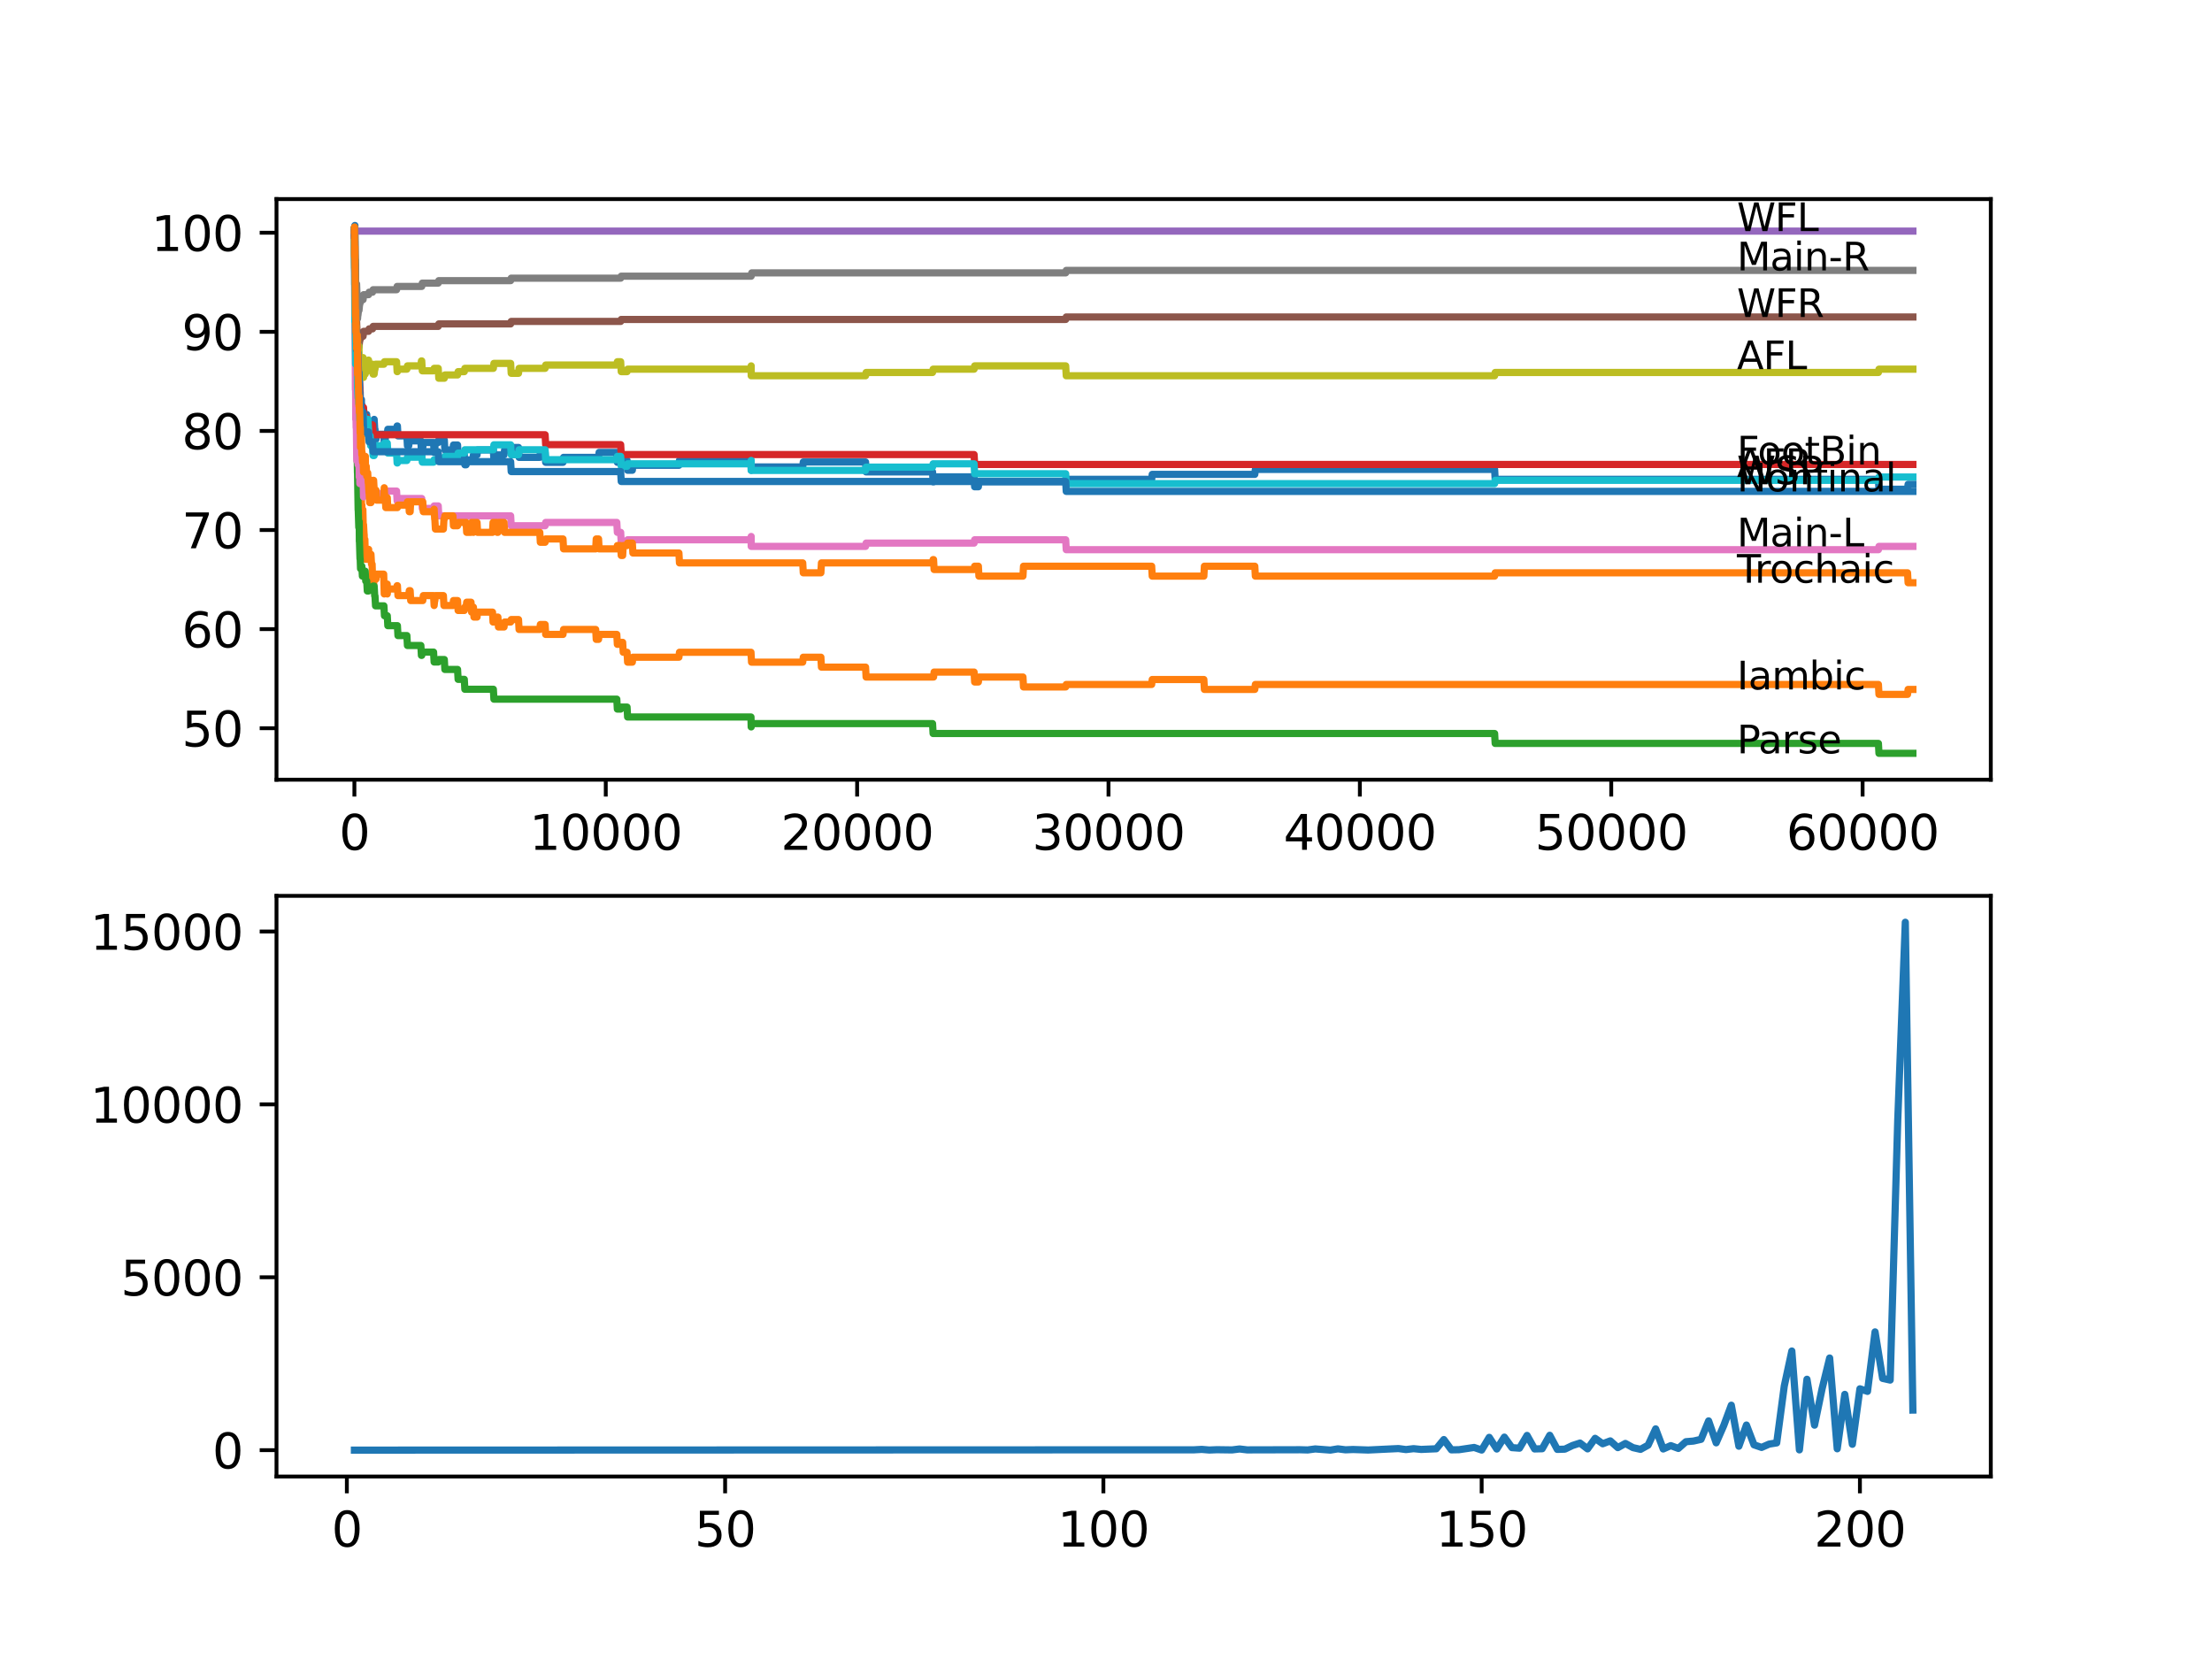 <?xml version="1.0" encoding="utf-8" standalone="no"?>
<!DOCTYPE svg PUBLIC "-//W3C//DTD SVG 1.1//EN"
  "http://www.w3.org/Graphics/SVG/1.1/DTD/svg11.dtd">
<svg xmlns:xlink="http://www.w3.org/1999/xlink" width="460.8pt" height="345.6pt" viewBox="0 0 460.8 345.6" xmlns="http://www.w3.org/2000/svg" version="1.1">
 <defs>
  <style type="text/css">*{stroke-linejoin: round; stroke-linecap: butt}</style>
 </defs>
 <g id="figure_1">
  <g id="patch_1">
   <path d="M 0 345.6 
L 460.8 345.6 
L 460.8 0 
L 0 0 
z
" style="fill: #ffffff"/>
  </g>
  <g id="axes_1">
   <g id="patch_2">
    <path d="M 57.6 162.432 
L 414.72 162.432 
L 414.72 41.472 
L 57.6 41.472 
z
" style="fill: #ffffff"/>
   </g>
   <g id="matplotlib.axis_1">
    <g id="xtick_1">
     <g id="line2d_1">
      <defs>
       <path id="m60dc46d608" d="M 0 0 
L 0 3.5 
" style="stroke: #000000; stroke-width: 0.8"/>
      </defs>
      <g>
       <use xlink:href="#m60dc46d608" x="73.827" y="162.432" style="stroke: #000000; stroke-width: 0.8"/>
      </g>
     </g>
     <g id="text_1">
      <!-- 0 -->
      <g transform="translate(70.646 177.03)scale(0.1 -0.1)">
       <defs>
        <path id="DejaVuSans-30" d="M 2034 4250 
Q 1547 4250 1301 3770 
Q 1056 3291 1056 2328 
Q 1056 1369 1301 889 
Q 1547 409 2034 409 
Q 2525 409 2770 889 
Q 3016 1369 3016 2328 
Q 3016 3291 2770 3770 
Q 2525 4250 2034 4250 
z
M 2034 4750 
Q 2819 4750 3233 4129 
Q 3647 3509 3647 2328 
Q 3647 1150 3233 529 
Q 2819 -91 2034 -91 
Q 1250 -91 836 529 
Q 422 1150 422 2328 
Q 422 3509 836 4129 
Q 1250 4750 2034 4750 
z
" transform="scale(0.016)"/>
       </defs>
       <use xlink:href="#DejaVuSans-30"/>
      </g>
     </g>
    </g>
    <g id="xtick_2">
     <g id="line2d_2">
      <g>
       <use xlink:href="#m60dc46d608" x="126.192" y="162.432" style="stroke: #000000; stroke-width: 0.8"/>
      </g>
     </g>
     <g id="text_2">
      <!-- 10000 -->
      <g transform="translate(110.286 177.03)scale(0.1 -0.1)">
       <defs>
        <path id="DejaVuSans-31" d="M 794 531 
L 1825 531 
L 1825 4091 
L 703 3866 
L 703 4441 
L 1819 4666 
L 2450 4666 
L 2450 531 
L 3481 531 
L 3481 0 
L 794 0 
L 794 531 
z
" transform="scale(0.016)"/>
       </defs>
       <use xlink:href="#DejaVuSans-31"/>
       <use xlink:href="#DejaVuSans-30" x="63.623"/>
       <use xlink:href="#DejaVuSans-30" x="127.246"/>
       <use xlink:href="#DejaVuSans-30" x="190.869"/>
       <use xlink:href="#DejaVuSans-30" x="254.492"/>
      </g>
     </g>
    </g>
    <g id="xtick_3">
     <g id="line2d_3">
      <g>
       <use xlink:href="#m60dc46d608" x="178.556" y="162.432" style="stroke: #000000; stroke-width: 0.8"/>
      </g>
     </g>
     <g id="text_3">
      <!-- 20000 -->
      <g transform="translate(162.65 177.03)scale(0.1 -0.1)">
       <defs>
        <path id="DejaVuSans-32" d="M 1228 531 
L 3431 531 
L 3431 0 
L 469 0 
L 469 531 
Q 828 903 1448 1529 
Q 2069 2156 2228 2338 
Q 2531 2678 2651 2914 
Q 2772 3150 2772 3378 
Q 2772 3750 2511 3984 
Q 2250 4219 1831 4219 
Q 1534 4219 1204 4116 
Q 875 4013 500 3803 
L 500 4441 
Q 881 4594 1212 4672 
Q 1544 4750 1819 4750 
Q 2544 4750 2975 4387 
Q 3406 4025 3406 3419 
Q 3406 3131 3298 2873 
Q 3191 2616 2906 2266 
Q 2828 2175 2409 1742 
Q 1991 1309 1228 531 
z
" transform="scale(0.016)"/>
       </defs>
       <use xlink:href="#DejaVuSans-32"/>
       <use xlink:href="#DejaVuSans-30" x="63.623"/>
       <use xlink:href="#DejaVuSans-30" x="127.246"/>
       <use xlink:href="#DejaVuSans-30" x="190.869"/>
       <use xlink:href="#DejaVuSans-30" x="254.492"/>
      </g>
     </g>
    </g>
    <g id="xtick_4">
     <g id="line2d_4">
      <g>
       <use xlink:href="#m60dc46d608" x="230.921" y="162.432" style="stroke: #000000; stroke-width: 0.8"/>
      </g>
     </g>
     <g id="text_4">
      <!-- 30000 -->
      <g transform="translate(215.015 177.03)scale(0.1 -0.1)">
       <defs>
        <path id="DejaVuSans-33" d="M 2597 2516 
Q 3050 2419 3304 2112 
Q 3559 1806 3559 1356 
Q 3559 666 3084 287 
Q 2609 -91 1734 -91 
Q 1441 -91 1130 -33 
Q 819 25 488 141 
L 488 750 
Q 750 597 1062 519 
Q 1375 441 1716 441 
Q 2309 441 2620 675 
Q 2931 909 2931 1356 
Q 2931 1769 2642 2001 
Q 2353 2234 1838 2234 
L 1294 2234 
L 1294 2753 
L 1863 2753 
Q 2328 2753 2575 2939 
Q 2822 3125 2822 3475 
Q 2822 3834 2567 4026 
Q 2313 4219 1838 4219 
Q 1578 4219 1281 4162 
Q 984 4106 628 3988 
L 628 4550 
Q 988 4650 1302 4700 
Q 1616 4750 1894 4750 
Q 2613 4750 3031 4423 
Q 3450 4097 3450 3541 
Q 3450 3153 3228 2886 
Q 3006 2619 2597 2516 
z
" transform="scale(0.016)"/>
       </defs>
       <use xlink:href="#DejaVuSans-33"/>
       <use xlink:href="#DejaVuSans-30" x="63.623"/>
       <use xlink:href="#DejaVuSans-30" x="127.246"/>
       <use xlink:href="#DejaVuSans-30" x="190.869"/>
       <use xlink:href="#DejaVuSans-30" x="254.492"/>
      </g>
     </g>
    </g>
    <g id="xtick_5">
     <g id="line2d_5">
      <g>
       <use xlink:href="#m60dc46d608" x="283.285" y="162.432" style="stroke: #000000; stroke-width: 0.8"/>
      </g>
     </g>
     <g id="text_5">
      <!-- 40000 -->
      <g transform="translate(267.379 177.03)scale(0.1 -0.1)">
       <defs>
        <path id="DejaVuSans-34" d="M 2419 4116 
L 825 1625 
L 2419 1625 
L 2419 4116 
z
M 2253 4666 
L 3047 4666 
L 3047 1625 
L 3713 1625 
L 3713 1100 
L 3047 1100 
L 3047 0 
L 2419 0 
L 2419 1100 
L 313 1100 
L 313 1709 
L 2253 4666 
z
" transform="scale(0.016)"/>
       </defs>
       <use xlink:href="#DejaVuSans-34"/>
       <use xlink:href="#DejaVuSans-30" x="63.623"/>
       <use xlink:href="#DejaVuSans-30" x="127.246"/>
       <use xlink:href="#DejaVuSans-30" x="190.869"/>
       <use xlink:href="#DejaVuSans-30" x="254.492"/>
      </g>
     </g>
    </g>
    <g id="xtick_6">
     <g id="line2d_6">
      <g>
       <use xlink:href="#m60dc46d608" x="335.65" y="162.432" style="stroke: #000000; stroke-width: 0.8"/>
      </g>
     </g>
     <g id="text_6">
      <!-- 50000 -->
      <g transform="translate(319.744 177.03)scale(0.1 -0.1)">
       <defs>
        <path id="DejaVuSans-35" d="M 691 4666 
L 3169 4666 
L 3169 4134 
L 1269 4134 
L 1269 2991 
Q 1406 3038 1543 3061 
Q 1681 3084 1819 3084 
Q 2600 3084 3056 2656 
Q 3513 2228 3513 1497 
Q 3513 744 3044 326 
Q 2575 -91 1722 -91 
Q 1428 -91 1123 -41 
Q 819 9 494 109 
L 494 744 
Q 775 591 1075 516 
Q 1375 441 1709 441 
Q 2250 441 2565 725 
Q 2881 1009 2881 1497 
Q 2881 1984 2565 2268 
Q 2250 2553 1709 2553 
Q 1456 2553 1204 2497 
Q 953 2441 691 2322 
L 691 4666 
z
" transform="scale(0.016)"/>
       </defs>
       <use xlink:href="#DejaVuSans-35"/>
       <use xlink:href="#DejaVuSans-30" x="63.623"/>
       <use xlink:href="#DejaVuSans-30" x="127.246"/>
       <use xlink:href="#DejaVuSans-30" x="190.869"/>
       <use xlink:href="#DejaVuSans-30" x="254.492"/>
      </g>
     </g>
    </g>
    <g id="xtick_7">
     <g id="line2d_7">
      <g>
       <use xlink:href="#m60dc46d608" x="388.014" y="162.432" style="stroke: #000000; stroke-width: 0.8"/>
      </g>
     </g>
     <g id="text_7">
      <!-- 60000 -->
      <g transform="translate(372.108 177.03)scale(0.1 -0.1)">
       <defs>
        <path id="DejaVuSans-36" d="M 2113 2584 
Q 1688 2584 1439 2293 
Q 1191 2003 1191 1497 
Q 1191 994 1439 701 
Q 1688 409 2113 409 
Q 2538 409 2786 701 
Q 3034 994 3034 1497 
Q 3034 2003 2786 2293 
Q 2538 2584 2113 2584 
z
M 3366 4563 
L 3366 3988 
Q 3128 4100 2886 4159 
Q 2644 4219 2406 4219 
Q 1781 4219 1451 3797 
Q 1122 3375 1075 2522 
Q 1259 2794 1537 2939 
Q 1816 3084 2150 3084 
Q 2853 3084 3261 2657 
Q 3669 2231 3669 1497 
Q 3669 778 3244 343 
Q 2819 -91 2113 -91 
Q 1303 -91 875 529 
Q 447 1150 447 2328 
Q 447 3434 972 4092 
Q 1497 4750 2381 4750 
Q 2619 4750 2861 4703 
Q 3103 4656 3366 4563 
z
" transform="scale(0.016)"/>
       </defs>
       <use xlink:href="#DejaVuSans-36"/>
       <use xlink:href="#DejaVuSans-30" x="63.623"/>
       <use xlink:href="#DejaVuSans-30" x="127.246"/>
       <use xlink:href="#DejaVuSans-30" x="190.869"/>
       <use xlink:href="#DejaVuSans-30" x="254.492"/>
      </g>
     </g>
    </g>
   </g>
   <g id="matplotlib.axis_2">
    <g id="ytick_1">
     <g id="line2d_8">
      <defs>
       <path id="m83322fb3ae" d="M 0 0 
L -3.5 0 
" style="stroke: #000000; stroke-width: 0.8"/>
      </defs>
      <g>
       <use xlink:href="#m83322fb3ae" x="57.6" y="151.704" style="stroke: #000000; stroke-width: 0.8"/>
      </g>
     </g>
     <g id="text_8">
      <!-- 50 -->
      <g transform="translate(37.875 155.503)scale(0.1 -0.1)">
       <use xlink:href="#DejaVuSans-35"/>
       <use xlink:href="#DejaVuSans-30" x="63.623"/>
      </g>
     </g>
    </g>
    <g id="ytick_2">
     <g id="line2d_9">
      <g>
       <use xlink:href="#m83322fb3ae" x="57.6" y="131.06" style="stroke: #000000; stroke-width: 0.8"/>
      </g>
     </g>
     <g id="text_9">
      <!-- 60 -->
      <g transform="translate(37.875 134.859)scale(0.1 -0.1)">
       <use xlink:href="#DejaVuSans-36"/>
       <use xlink:href="#DejaVuSans-30" x="63.623"/>
      </g>
     </g>
    </g>
    <g id="ytick_3">
     <g id="line2d_10">
      <g>
       <use xlink:href="#m83322fb3ae" x="57.6" y="110.416" style="stroke: #000000; stroke-width: 0.8"/>
      </g>
     </g>
     <g id="text_10">
      <!-- 70 -->
      <g transform="translate(37.875 114.215)scale(0.1 -0.1)">
       <defs>
        <path id="DejaVuSans-37" d="M 525 4666 
L 3525 4666 
L 3525 4397 
L 1831 0 
L 1172 0 
L 2766 4134 
L 525 4134 
L 525 4666 
z
" transform="scale(0.016)"/>
       </defs>
       <use xlink:href="#DejaVuSans-37"/>
       <use xlink:href="#DejaVuSans-30" x="63.623"/>
      </g>
     </g>
    </g>
    <g id="ytick_4">
     <g id="line2d_11">
      <g>
       <use xlink:href="#m83322fb3ae" x="57.6" y="89.772" style="stroke: #000000; stroke-width: 0.8"/>
      </g>
     </g>
     <g id="text_11">
      <!-- 80 -->
      <g transform="translate(37.875 93.571)scale(0.1 -0.1)">
       <defs>
        <path id="DejaVuSans-38" d="M 2034 2216 
Q 1584 2216 1326 1975 
Q 1069 1734 1069 1313 
Q 1069 891 1326 650 
Q 1584 409 2034 409 
Q 2484 409 2743 651 
Q 3003 894 3003 1313 
Q 3003 1734 2745 1975 
Q 2488 2216 2034 2216 
z
M 1403 2484 
Q 997 2584 770 2862 
Q 544 3141 544 3541 
Q 544 4100 942 4425 
Q 1341 4750 2034 4750 
Q 2731 4750 3128 4425 
Q 3525 4100 3525 3541 
Q 3525 3141 3298 2862 
Q 3072 2584 2669 2484 
Q 3125 2378 3379 2068 
Q 3634 1759 3634 1313 
Q 3634 634 3220 271 
Q 2806 -91 2034 -91 
Q 1263 -91 848 271 
Q 434 634 434 1313 
Q 434 1759 690 2068 
Q 947 2378 1403 2484 
z
M 1172 3481 
Q 1172 3119 1398 2916 
Q 1625 2713 2034 2713 
Q 2441 2713 2670 2916 
Q 2900 3119 2900 3481 
Q 2900 3844 2670 4047 
Q 2441 4250 2034 4250 
Q 1625 4250 1398 4047 
Q 1172 3844 1172 3481 
z
" transform="scale(0.016)"/>
       </defs>
       <use xlink:href="#DejaVuSans-38"/>
       <use xlink:href="#DejaVuSans-30" x="63.623"/>
      </g>
     </g>
    </g>
    <g id="ytick_5">
     <g id="line2d_12">
      <g>
       <use xlink:href="#m83322fb3ae" x="57.6" y="69.128" style="stroke: #000000; stroke-width: 0.8"/>
      </g>
     </g>
     <g id="text_12">
      <!-- 90 -->
      <g transform="translate(37.875 72.927)scale(0.1 -0.1)">
       <defs>
        <path id="DejaVuSans-39" d="M 703 97 
L 703 672 
Q 941 559 1184 500 
Q 1428 441 1663 441 
Q 2288 441 2617 861 
Q 2947 1281 2994 2138 
Q 2813 1869 2534 1725 
Q 2256 1581 1919 1581 
Q 1219 1581 811 2004 
Q 403 2428 403 3163 
Q 403 3881 828 4315 
Q 1253 4750 1959 4750 
Q 2769 4750 3195 4129 
Q 3622 3509 3622 2328 
Q 3622 1225 3098 567 
Q 2575 -91 1691 -91 
Q 1453 -91 1209 -44 
Q 966 3 703 97 
z
M 1959 2075 
Q 2384 2075 2632 2365 
Q 2881 2656 2881 3163 
Q 2881 3666 2632 3958 
Q 2384 4250 1959 4250 
Q 1534 4250 1286 3958 
Q 1038 3666 1038 3163 
Q 1038 2656 1286 2365 
Q 1534 2075 1959 2075 
z
" transform="scale(0.016)"/>
       </defs>
       <use xlink:href="#DejaVuSans-39"/>
       <use xlink:href="#DejaVuSans-30" x="63.623"/>
      </g>
     </g>
    </g>
    <g id="ytick_6">
     <g id="line2d_13">
      <g>
       <use xlink:href="#m83322fb3ae" x="57.6" y="48.484" style="stroke: #000000; stroke-width: 0.8"/>
      </g>
     </g>
     <g id="text_13">
      <!-- 100 -->
      <g transform="translate(31.512 52.283)scale(0.1 -0.1)">
       <use xlink:href="#DejaVuSans-31"/>
       <use xlink:href="#DejaVuSans-30" x="63.623"/>
       <use xlink:href="#DejaVuSans-30" x="127.246"/>
      </g>
     </g>
    </g>
   </g>
   <g id="line2d_14">
    <path d="M 73.833 47.968 
L 73.979 62.384 
L 73.985 62.384 
L 74.121 72.534 
L 74.184 69.094 
L 74.241 71.502 
L 74.362 77.007 
L 74.377 76.319 
L 74.44 80.035 
L 74.445 80.035 
L 74.456 80.035 
L 74.592 76.009 
L 74.712 81.686 
L 74.754 81.686 
L 74.833 78.074 
L 74.875 79.106 
L 74.88 79.106 
L 74.995 82.719 
L 75.027 82.719 
L 75.037 81.686 
L 75.069 85.815 
L 75.126 84.267 
L 75.273 84.267 
L 75.294 83.235 
L 75.299 85.299 
L 75.377 84.267 
L 75.414 86.331 
L 75.487 85.299 
L 75.592 85.299 
L 75.634 87.364 
L 75.702 85.815 
L 75.718 85.815 
L 75.728 85.299 
L 75.734 87.364 
L 75.812 87.364 
L 75.906 87.364 
L 76.022 86.331 
L 76.074 86.331 
L 76.105 88.396 
L 76.184 87.364 
L 76.289 87.364 
L 76.388 86.331 
L 76.393 88.396 
L 76.399 88.396 
L 76.514 90.46 
L 76.598 90.46 
L 76.713 89.428 
L 76.749 89.428 
L 76.797 87.88 
L 76.802 89.944 
L 76.854 89.944 
L 76.891 89.944 
L 77.006 88.912 
L 77.1 88.912 
L 77.215 88.396 
L 77.833 88.396 
L 77.943 87.364 
L 78.059 89.428 
L 78.116 89.428 
L 78.231 91.492 
L 78.326 91.492 
L 78.441 90.46 
L 79.975 90.46 
L 80.043 92.525 
L 80.085 91.492 
L 80.253 91.492 
L 80.368 90.46 
L 80.677 90.46 
L 80.792 89.428 
L 82.614 89.428 
L 82.729 88.74 
L 82.787 88.74 
L 82.902 90.804 
L 84.761 90.804 
L 84.876 92.869 
L 85.143 92.869 
L 85.259 91.836 
L 87.673 91.836 
L 87.788 93.901 
L 87.856 93.901 
L 87.971 93.213 
L 88.071 93.213 
L 88.186 92.181 
L 90.322 92.181 
L 90.438 94.245 
L 90.553 93.213 
L 90.589 93.213 
L 90.705 92.181 
L 91.291 92.181 
L 91.406 91.664 
L 92.558 91.664 
L 92.673 93.729 
L 94.349 93.729 
L 94.464 92.697 
L 95.318 92.697 
L 95.433 94.761 
L 96.721 94.761 
L 96.836 96.825 
L 97.104 96.825 
L 97.219 95.793 
L 98.502 95.793 
L 98.617 94.761 
L 99.376 94.761 
L 99.491 93.729 
L 102.775 93.729 
L 102.89 95.793 
L 103.461 95.793 
L 103.576 94.761 
L 105 94.761 
L 105.115 93.729 
L 106.377 93.729 
L 106.492 93.213 
L 108.016 93.213 
L 108.131 95.277 
L 112.446 95.277 
L 112.561 94.245 
L 113.556 94.245 
L 113.672 96.309 
L 117.285 96.309 
L 117.4 95.277 
L 124.689 95.277 
L 124.804 94.245 
L 128.491 94.245 
L 128.606 96.309 
L 129.297 96.309 
L 129.412 95.896 
L 130.627 95.896 
L 130.742 97.961 
L 131.727 97.961 
L 131.842 96.929 
L 141.43 96.929 
L 141.545 95.896 
L 156.443 95.896 
L 156.485 97.961 
L 156.553 97.273 
L 167.22 97.273 
L 167.335 96.24 
L 180.311 96.24 
L 180.426 98.305 
L 194.266 98.305 
L 194.381 100.369 
L 194.475 100.369 
L 194.59 99.337 
L 202.922 99.337 
L 203.037 101.401 
L 203.812 101.401 
L 203.927 100.369 
L 222.003 100.369 
L 222.118 99.853 
L 239.912 99.853 
L 240.027 98.821 
L 261.397 98.821 
L 261.512 97.789 
L 311.358 97.789 
L 311.473 99.853 
L 391.308 99.853 
L 391.423 101.918 
L 397.377 101.918 
L 397.492 100.885 
L 398.487 100.885 
L 398.487 100.885 
" clip-path="url(#p792ca4fa00)" style="fill: none; stroke: #1f77b4; stroke-width: 1.5; stroke-linecap: square"/>
   </g>
   <g id="line2d_15">
    <path d="M 73.833 50.548 
L 73.843 52.613 
L 73.922 48.587 
L 73.943 50.239 
L 73.953 50.239 
L 74.095 66.754 
L 74.1 65.722 
L 74.121 65.722 
L 74.231 77.076 
L 74.252 75.012 
L 74.278 75.012 
L 74.414 86.022 
L 74.419 86.022 
L 74.508 83.476 
L 74.545 84.508 
L 74.571 84.508 
L 74.634 93.798 
L 74.702 92.765 
L 74.754 92.765 
L 74.786 91.733 
L 74.822 97.926 
L 74.838 97.926 
L 74.854 97.926 
L 74.88 96.894 
L 74.885 98.959 
L 74.964 97.926 
L 75.074 104.12 
L 75.084 103.087 
L 75.158 103.087 
L 75.273 105.152 
L 75.294 104.12 
L 75.299 106.184 
L 75.377 105.152 
L 75.414 107.216 
L 75.487 106.184 
L 75.592 106.184 
L 75.686 110.313 
L 75.707 109.281 
L 75.728 109.281 
L 75.844 111.345 
L 75.864 111.345 
L 75.906 113.409 
L 75.974 112.377 
L 76.011 112.377 
L 76.105 116.506 
L 76.126 115.474 
L 76.289 115.474 
L 76.388 114.442 
L 76.393 116.506 
L 76.598 116.506 
L 76.713 115.474 
L 76.749 115.474 
L 76.797 114.442 
L 76.802 116.506 
L 76.854 116.506 
L 76.891 116.506 
L 77.006 115.474 
L 77.278 115.474 
L 77.394 117.538 
L 77.519 117.538 
L 77.64 121.667 
L 77.833 121.667 
L 77.949 120.635 
L 78.326 120.635 
L 78.441 119.603 
L 79.928 119.603 
L 80.043 123.731 
L 80.158 122.699 
L 80.253 122.699 
L 80.368 121.667 
L 80.661 121.667 
L 80.677 123.731 
L 80.771 122.699 
L 82.614 122.699 
L 82.729 122.011 
L 82.787 122.011 
L 82.902 124.075 
L 85.143 124.075 
L 85.259 123.043 
L 85.442 123.043 
L 85.557 125.108 
L 88.071 125.108 
L 88.186 124.075 
L 90.322 124.075 
L 90.438 126.14 
L 90.553 125.108 
L 90.589 125.108 
L 90.705 124.075 
L 92.365 124.075 
L 92.48 126.14 
L 94.349 126.14 
L 94.464 125.108 
L 95.318 125.108 
L 95.433 127.172 
L 96.721 127.172 
L 96.836 126.484 
L 97.104 126.484 
L 97.219 125.452 
L 98.119 125.452 
L 98.235 127.516 
L 98.502 127.516 
L 98.617 126.484 
L 98.622 126.484 
L 98.737 128.548 
L 99.376 128.548 
L 99.491 127.516 
L 102.597 127.516 
L 102.712 129.581 
L 103.461 129.581 
L 103.576 128.548 
L 103.722 128.548 
L 103.838 130.613 
L 105 130.613 
L 105.115 129.581 
L 106.377 129.581 
L 106.492 129.064 
L 108.016 129.064 
L 108.131 131.129 
L 112.446 131.129 
L 112.561 130.097 
L 113.556 130.097 
L 113.672 132.161 
L 117.285 132.161 
L 117.4 131.129 
L 124.092 131.129 
L 124.207 133.193 
L 124.689 133.193 
L 124.804 132.161 
L 128.491 132.161 
L 128.606 134.225 
L 129.297 134.225 
L 129.412 133.813 
L 129.711 133.813 
L 129.826 135.877 
L 130.627 135.877 
L 130.742 137.941 
L 131.727 137.941 
L 131.842 136.909 
L 141.43 136.909 
L 141.545 135.877 
L 156.443 135.877 
L 156.558 137.941 
L 167.22 137.941 
L 167.335 136.909 
L 171.005 136.909 
L 171.121 138.974 
L 180.311 138.974 
L 180.426 141.038 
L 194.475 141.038 
L 194.59 140.006 
L 202.922 140.006 
L 203.037 142.07 
L 203.812 142.07 
L 203.927 141.038 
L 213.101 141.038 
L 213.217 143.102 
L 222.003 143.102 
L 222.118 142.586 
L 239.912 142.586 
L 240.027 141.554 
L 250.783 141.554 
L 250.898 143.618 
L 261.397 143.618 
L 261.512 142.586 
L 391.308 142.586 
L 391.423 144.651 
L 397.377 144.651 
L 397.492 143.618 
L 398.487 143.618 
L 398.487 143.618 
" clip-path="url(#p792ca4fa00)" style="fill: none; stroke: #ff7f0e; stroke-width: 1.5; stroke-linecap: square"/>
   </g>
   <g id="line2d_16">
    <path d="M 73.833 47.968 
L 73.937 55.469 
L 73.958 54.643 
L 73.969 54.643 
L 73.974 54.127 
L 74.011 60.32 
L 74.016 59.804 
L 74.121 77.179 
L 74.168 76.835 
L 74.184 76.835 
L 74.325 90.254 
L 74.335 90.254 
L 74.466 98.511 
L 74.482 98.511 
L 74.608 106.253 
L 74.629 106.253 
L 74.744 109.866 
L 74.786 109.866 
L 74.833 108.661 
L 74.859 112.79 
L 74.87 112.79 
L 74.88 112.79 
L 74.995 116.403 
L 75.037 116.403 
L 75.105 118.467 
L 75.147 117.951 
L 75.377 117.951 
L 75.493 120.015 
L 75.634 120.015 
L 75.755 118.983 
L 76.074 118.983 
L 76.189 121.048 
L 76.399 121.048 
L 76.514 123.112 
L 76.776 123.112 
L 76.891 122.596 
L 77.608 122.596 
L 77.723 122.08 
L 77.943 122.08 
L 78.059 124.144 
L 78.116 124.144 
L 78.231 126.209 
L 79.975 126.209 
L 80.09 128.273 
L 80.677 128.273 
L 80.792 130.337 
L 82.787 130.337 
L 82.902 132.402 
L 84.761 132.402 
L 84.876 134.466 
L 87.673 134.466 
L 87.788 136.531 
L 87.856 136.531 
L 87.971 135.843 
L 90.322 135.843 
L 90.438 137.907 
L 91.291 137.907 
L 91.406 137.391 
L 92.558 137.391 
L 92.673 139.455 
L 95.318 139.455 
L 95.433 141.52 
L 96.721 141.52 
L 96.836 143.584 
L 102.775 143.584 
L 102.89 145.648 
L 128.491 145.648 
L 128.606 147.713 
L 129.297 147.713 
L 129.412 147.3 
L 130.627 147.3 
L 130.742 149.364 
L 156.443 149.364 
L 156.485 151.429 
L 156.553 150.741 
L 194.266 150.741 
L 194.381 152.805 
L 311.358 152.805 
L 311.473 154.869 
L 391.308 154.869 
L 391.423 156.934 
L 398.487 156.934 
L 398.487 156.934 
" clip-path="url(#p792ca4fa00)" style="fill: none; stroke: #2ca02c; stroke-width: 1.5; stroke-linecap: square"/>
   </g>
   <g id="line2d_17">
    <path d="M 73.833 48.484 
L 73.843 48.484 
L 73.99 63.245 
L 74.016 62.04 
L 74.042 68.233 
L 74.047 68.233 
L 74.053 68.233 
L 74.079 67.408 
L 74.084 69.472 
L 74.157 68.612 
L 74.189 68.612 
L 74.278 67.924 
L 74.283 69.988 
L 74.403 73.704 
L 74.435 73.704 
L 74.482 73.016 
L 74.487 75.08 
L 74.534 75.08 
L 74.592 75.08 
L 74.629 74.564 
L 74.634 76.629 
L 74.686 76.629 
L 74.702 76.629 
L 74.817 78.693 
L 74.833 78.693 
L 74.948 80.758 
L 74.964 80.758 
L 75.084 84.886 
L 75.728 84.886 
L 75.844 86.951 
L 76.399 86.951 
L 76.514 89.015 
L 77.1 89.015 
L 77.215 88.499 
L 77.608 88.499 
L 77.723 90.563 
L 113.556 90.563 
L 113.672 92.628 
L 129.297 92.628 
L 129.412 94.692 
L 202.922 94.692 
L 203.037 96.757 
L 398.487 96.757 
L 398.487 96.757 
" clip-path="url(#p792ca4fa00)" style="fill: none; stroke: #d62728; stroke-width: 1.5; stroke-linecap: square"/>
   </g>
   <g id="line2d_18">
    <path d="M 73.833 48.484 
L 73.838 50.548 
L 73.932 48.14 
L 73.943 48.14 
L 398.487 48.14 
L 398.487 48.14 
" clip-path="url(#p792ca4fa00)" style="fill: none; stroke: #9467bd; stroke-width: 1.5; stroke-linecap: square"/>
   </g>
   <g id="line2d_19">
    <path d="M 73.833 48.484 
L 73.843 48.484 
L 73.99 63.141 
L 73.995 63.141 
L 74.053 62.144 
L 74.063 66.272 
L 74.079 68.337 
L 74.173 66.788 
L 74.283 66.788 
L 74.398 69.885 
L 74.419 69.885 
L 74.482 74.014 
L 74.534 73.326 
L 74.561 73.326 
L 74.681 72.293 
L 74.786 72.293 
L 74.901 71.089 
L 74.932 71.089 
L 75.048 70.573 
L 75.105 70.573 
L 75.22 70.057 
L 75.634 70.057 
L 75.755 69.025 
L 76.776 69.025 
L 76.891 68.509 
L 77.608 68.509 
L 77.723 67.993 
L 91.291 67.993 
L 91.406 67.477 
L 106.377 67.477 
L 106.492 66.96 
L 129.297 66.96 
L 129.412 66.548 
L 222.003 66.548 
L 222.118 66.031 
L 398.487 66.031 
L 398.487 66.031 
" clip-path="url(#p792ca4fa00)" style="fill: none; stroke: #8c564b; stroke-width: 1.5; stroke-linecap: square"/>
   </g>
   <g id="line2d_20">
    <path d="M 73.833 50.548 
L 74 73.394 
L 74.006 73.394 
L 74.011 72.878 
L 74.032 81.136 
L 74.037 81.136 
L 74.042 81.136 
L 74.074 79.106 
L 74.105 87.364 
L 74.142 87.364 
L 74.157 86.675 
L 74.194 89.084 
L 74.231 88.396 
L 74.32 95.965 
L 74.356 95.552 
L 74.377 95.552 
L 74.482 92.662 
L 74.493 94.727 
L 74.561 94.727 
L 74.592 96.791 
L 74.634 94.211 
L 74.671 96.275 
L 74.702 96.275 
L 74.786 95.243 
L 74.791 97.307 
L 74.807 97.307 
L 74.817 97.307 
L 74.833 99.372 
L 74.927 98.683 
L 74.932 98.683 
L 74.964 100.748 
L 75.042 99.027 
L 75.063 99.027 
L 75.105 98.339 
L 75.11 100.404 
L 75.163 100.404 
L 75.294 100.404 
L 75.414 99.372 
L 75.634 99.372 
L 75.728 103.5 
L 75.749 102.812 
L 76.074 102.812 
L 76.189 102.296 
L 76.388 102.296 
L 76.509 100.92 
L 76.65 100.92 
L 76.765 99.888 
L 76.776 99.888 
L 76.797 101.952 
L 76.886 101.264 
L 77.1 101.264 
L 77.215 100.748 
L 77.608 100.748 
L 77.723 102.812 
L 79.975 102.812 
L 80.09 102.296 
L 82.614 102.296 
L 82.729 104.36 
L 82.787 104.36 
L 82.902 103.844 
L 87.856 103.844 
L 87.971 105.909 
L 90.322 105.909 
L 90.438 105.393 
L 91.291 105.393 
L 91.406 107.457 
L 106.377 107.457 
L 106.492 109.521 
L 113.556 109.521 
L 113.672 108.833 
L 128.491 108.833 
L 128.606 110.898 
L 129.297 110.898 
L 129.412 112.962 
L 130.627 112.962 
L 130.742 112.446 
L 156.443 112.446 
L 156.485 111.758 
L 156.49 113.822 
L 156.542 113.822 
L 180.311 113.822 
L 180.426 113.134 
L 202.922 113.134 
L 203.037 112.446 
L 222.003 112.446 
L 222.118 114.51 
L 391.308 114.51 
L 391.423 113.822 
L 398.487 113.822 
L 398.487 113.822 
" clip-path="url(#p792ca4fa00)" style="fill: none; stroke: #e377c2; stroke-width: 1.5; stroke-linecap: square"/>
   </g>
   <g id="line2d_21">
    <path d="M 73.833 47.968 
L 73.843 47.28 
L 73.901 53.404 
L 73.906 53.404 
L 74.011 57.739 
L 74.021 56.81 
L 74.053 55.193 
L 74.068 61.387 
L 74.11 59.494 
L 74.121 59.494 
L 74.236 59.15 
L 74.283 59.15 
L 74.398 62.247 
L 74.419 62.247 
L 74.482 66.376 
L 74.534 65.687 
L 74.561 65.687 
L 74.681 64.655 
L 74.786 64.655 
L 74.901 63.451 
L 74.932 63.451 
L 75.048 62.935 
L 75.105 62.935 
L 75.22 62.419 
L 75.634 62.419 
L 75.755 61.387 
L 76.776 61.387 
L 76.891 60.87 
L 77.608 60.87 
L 77.723 60.354 
L 82.614 60.354 
L 82.729 59.666 
L 87.856 59.666 
L 87.971 58.978 
L 91.291 58.978 
L 91.406 58.462 
L 106.377 58.462 
L 106.492 57.946 
L 129.297 57.946 
L 129.412 57.533 
L 156.485 57.533 
L 156.6 56.845 
L 222.003 56.845 
L 222.118 56.329 
L 398.487 56.329 
L 398.487 56.329 
" clip-path="url(#p792ca4fa00)" style="fill: none; stroke: #7f7f7f; stroke-width: 1.5; stroke-linecap: square"/>
   </g>
   <g id="line2d_22">
    <path d="M 73.833 50.548 
L 73.843 50.548 
L 73.854 50.032 
L 73.875 55.813 
L 73.901 54.471 
L 74.037 67.683 
L 74.042 67.27 
L 74.074 65.24 
L 74.1 70.401 
L 74.136 69.369 
L 74.142 69.369 
L 74.189 67.993 
L 74.236 71.433 
L 74.241 71.433 
L 74.294 69.713 
L 74.32 75.218 
L 74.33 74.805 
L 74.335 74.805 
L 74.477 70.539 
L 74.482 70.539 
L 74.592 74.668 
L 74.597 74.151 
L 74.723 72.087 
L 74.786 72.087 
L 74.833 76.216 
L 74.901 74.84 
L 74.932 74.84 
L 74.964 76.904 
L 75.042 75.184 
L 75.063 75.184 
L 75.105 74.495 
L 75.11 76.56 
L 75.163 76.56 
L 75.294 76.56 
L 75.414 75.528 
L 75.592 75.528 
L 75.634 74.495 
L 75.639 76.56 
L 75.697 76.56 
L 75.718 76.56 
L 75.728 78.624 
L 75.828 77.936 
L 76.074 77.936 
L 76.189 77.42 
L 76.388 77.42 
L 76.509 76.044 
L 76.65 76.044 
L 76.765 75.012 
L 76.776 75.012 
L 76.797 77.076 
L 76.886 76.388 
L 77.1 76.388 
L 77.215 75.872 
L 77.608 75.872 
L 77.723 77.936 
L 77.943 77.936 
L 78.059 76.904 
L 78.116 76.904 
L 78.231 75.872 
L 79.975 75.872 
L 80.09 75.356 
L 82.614 75.356 
L 82.729 77.42 
L 82.787 77.42 
L 82.902 76.904 
L 84.761 76.904 
L 84.876 76.216 
L 87.673 76.216 
L 87.788 75.184 
L 87.856 75.184 
L 87.971 77.248 
L 90.322 77.248 
L 90.438 76.732 
L 91.291 76.732 
L 91.406 78.796 
L 92.558 78.796 
L 92.673 78.108 
L 95.318 78.108 
L 95.433 77.42 
L 96.721 77.42 
L 96.836 76.732 
L 102.775 76.732 
L 102.89 75.7 
L 106.377 75.7 
L 106.492 77.764 
L 108.016 77.764 
L 108.131 76.732 
L 113.556 76.732 
L 113.672 76.044 
L 128.491 76.044 
L 128.606 75.356 
L 129.297 75.356 
L 129.412 77.42 
L 130.627 77.42 
L 130.742 76.904 
L 156.443 76.904 
L 156.485 76.216 
L 156.49 78.28 
L 156.542 78.28 
L 180.311 78.28 
L 180.426 77.592 
L 194.266 77.592 
L 194.381 76.904 
L 202.922 76.904 
L 203.037 76.216 
L 222.003 76.216 
L 222.118 78.28 
L 311.358 78.28 
L 311.473 77.592 
L 391.308 77.592 
L 391.423 76.904 
L 398.487 76.904 
L 398.487 76.904 
" clip-path="url(#p792ca4fa00)" style="fill: none; stroke: #bcbd22; stroke-width: 1.5; stroke-linecap: square"/>
   </g>
   <g id="line2d_23">
    <path d="M 73.833 50.548 
L 73.838 49.86 
L 73.875 59.253 
L 73.89 59.253 
L 73.896 58.737 
L 73.922 66.995 
L 74.006 65.825 
L 74.037 70.917 
L 74.042 70.504 
L 74.079 75.872 
L 74.084 75.872 
L 74.089 75.872 
L 74.215 72.947 
L 74.241 72.947 
L 74.278 71.915 
L 74.288 76.044 
L 74.346 73.222 
L 74.362 73.222 
L 74.487 80.792 
L 74.493 80.792 
L 74.592 82.856 
L 74.602 81.652 
L 74.623 81.652 
L 74.739 84.061 
L 74.854 84.061 
L 74.969 87.501 
L 74.985 87.501 
L 75.063 86.469 
L 75.069 88.533 
L 75.084 88.533 
L 75.294 88.533 
L 75.414 87.501 
L 75.592 87.501 
L 75.707 86.469 
L 75.728 86.469 
L 75.844 88.533 
L 76.074 88.533 
L 76.189 88.017 
L 76.388 88.017 
L 76.503 87.329 
L 76.65 87.329 
L 76.765 89.394 
L 76.776 89.394 
L 76.797 91.458 
L 76.886 90.77 
L 77.1 90.77 
L 77.215 92.834 
L 77.608 92.834 
L 77.723 94.899 
L 77.943 94.899 
L 78.059 93.866 
L 78.116 93.866 
L 78.231 92.834 
L 79.975 92.834 
L 80.09 92.318 
L 80.677 92.318 
L 80.792 94.383 
L 82.614 94.383 
L 82.729 96.447 
L 82.787 96.447 
L 82.902 95.931 
L 84.761 95.931 
L 84.876 95.243 
L 87.673 95.243 
L 87.788 94.211 
L 87.856 94.211 
L 87.971 96.275 
L 90.322 96.275 
L 90.438 95.759 
L 92.558 95.759 
L 92.673 95.071 
L 95.318 95.071 
L 95.433 94.383 
L 96.721 94.383 
L 96.836 93.694 
L 102.775 93.694 
L 102.89 92.662 
L 106.377 92.662 
L 106.492 94.727 
L 108.016 94.727 
L 108.131 93.694 
L 113.556 93.694 
L 113.672 95.759 
L 128.491 95.759 
L 128.606 95.071 
L 129.297 95.071 
L 129.412 97.135 
L 130.627 97.135 
L 130.742 96.619 
L 156.443 96.619 
L 156.485 95.931 
L 156.49 97.995 
L 156.542 97.995 
L 180.311 97.995 
L 180.426 97.307 
L 194.266 97.307 
L 194.381 96.619 
L 202.922 96.619 
L 203.037 98.683 
L 222.003 98.683 
L 222.118 100.748 
L 311.358 100.748 
L 311.473 100.06 
L 391.308 100.06 
L 391.423 99.372 
L 398.487 99.372 
L 398.487 99.372 
" clip-path="url(#p792ca4fa00)" style="fill: none; stroke: #17becf; stroke-width: 1.5; stroke-linecap: square"/>
   </g>
   <g id="line2d_24">
    <path d="M 73.833 48.484 
L 73.843 48.484 
L 73.937 46.97 
L 73.859 49.516 
L 73.948 49.035 
L 73.953 49.035 
L 74.11 67.408 
L 74.121 67.408 
L 74.236 69.472 
L 74.283 69.472 
L 74.294 68.784 
L 74.314 72.913 
L 74.372 72.225 
L 74.419 72.225 
L 74.482 71.399 
L 74.487 73.463 
L 74.513 73.463 
L 74.561 73.463 
L 74.681 77.592 
L 74.786 77.592 
L 74.906 81.721 
L 74.932 81.721 
L 75.048 83.785 
L 75.105 83.785 
L 75.22 85.85 
L 75.634 85.85 
L 75.755 89.978 
L 76.776 89.978 
L 76.891 92.043 
L 77.608 92.043 
L 77.723 94.107 
L 91.291 94.107 
L 91.406 96.172 
L 106.377 96.172 
L 106.492 98.236 
L 129.297 98.236 
L 129.412 100.3 
L 222.003 100.3 
L 222.118 102.365 
L 398.487 102.365 
L 398.487 102.365 
" clip-path="url(#p792ca4fa00)" style="fill: none; stroke: #1f77b4; stroke-width: 1.5; stroke-linecap: square"/>
   </g>
   <g id="line2d_25">
    <path d="M 73.833 47.968 
L 73.854 47.28 
L 73.88 53.473 
L 73.917 51.409 
L 73.927 51.409 
L 74.063 65.894 
L 74.068 65.378 
L 74.079 65.378 
L 74.1 64.69 
L 74.152 69.162 
L 74.163 67.098 
L 74.278 71.227 
L 74.362 69.782 
L 74.288 72.603 
L 74.383 71.846 
L 74.409 71.846 
L 74.419 69.782 
L 74.493 78.039 
L 74.513 73.911 
L 74.519 73.911 
L 74.644 80.448 
L 74.655 80.448 
L 74.775 84.577 
L 74.791 84.577 
L 74.812 82.512 
L 74.859 85.953 
L 74.896 85.265 
L 74.911 85.265 
L 75.032 90.254 
L 75.037 90.254 
L 75.074 89.05 
L 75.11 93.178 
L 75.116 93.178 
L 75.158 93.178 
L 75.273 91.114 
L 75.377 94.727 
L 75.388 94.211 
L 75.414 94.211 
L 75.529 96.275 
L 75.686 96.275 
L 75.728 98.339 
L 75.796 97.651 
L 75.864 97.651 
L 75.906 95.587 
L 75.974 97.651 
L 76.011 97.651 
L 76.105 95.071 
L 76.121 97.135 
L 76.289 97.135 
L 76.399 99.199 
L 76.514 98.511 
L 76.598 98.511 
L 76.713 100.576 
L 76.749 100.576 
L 76.865 102.64 
L 76.891 102.64 
L 77.006 104.705 
L 77.278 104.705 
L 77.394 102.64 
L 77.519 102.64 
L 77.634 100.06 
L 77.833 100.06 
L 77.949 102.124 
L 78.326 102.124 
L 78.441 104.188 
L 79.928 104.188 
L 80.043 101.608 
L 80.158 103.672 
L 80.253 103.672 
L 80.368 105.737 
L 80.661 105.737 
L 80.677 103.672 
L 80.771 105.737 
L 82.787 105.737 
L 82.902 105.221 
L 84.761 105.221 
L 84.876 104.532 
L 85.143 104.532 
L 85.259 106.597 
L 85.442 106.597 
L 85.557 104.532 
L 88.071 104.532 
L 88.186 106.597 
L 90.322 106.597 
L 90.438 106.081 
L 90.553 108.145 
L 90.589 108.145 
L 90.705 110.21 
L 92.365 110.21 
L 92.48 108.145 
L 92.558 108.145 
L 92.673 107.457 
L 94.349 107.457 
L 94.464 109.521 
L 95.318 109.521 
L 95.433 108.833 
L 97.104 108.833 
L 97.219 110.898 
L 98.119 110.898 
L 98.235 108.833 
L 98.502 108.833 
L 98.617 110.898 
L 98.622 110.898 
L 98.737 108.833 
L 99.376 108.833 
L 99.491 110.898 
L 102.597 110.898 
L 102.712 108.833 
L 103.461 108.833 
L 103.576 110.898 
L 103.722 110.898 
L 103.838 108.833 
L 105 108.833 
L 105.115 110.898 
L 112.446 110.898 
L 112.561 112.962 
L 113.556 112.962 
L 113.672 112.274 
L 117.285 112.274 
L 117.4 114.338 
L 124.092 114.338 
L 124.207 112.274 
L 124.689 112.274 
L 124.804 114.338 
L 128.491 114.338 
L 128.606 113.65 
L 129.297 113.65 
L 129.412 115.715 
L 129.711 115.715 
L 129.826 113.65 
L 130.627 113.65 
L 130.742 113.134 
L 131.727 113.134 
L 131.842 115.199 
L 141.43 115.199 
L 141.545 117.263 
L 167.22 117.263 
L 167.335 119.327 
L 171.005 119.327 
L 171.121 117.263 
L 194.266 117.263 
L 194.381 116.575 
L 194.475 116.575 
L 194.59 118.639 
L 202.922 118.639 
L 203.037 117.951 
L 203.812 117.951 
L 203.927 120.015 
L 213.101 120.015 
L 213.217 117.951 
L 239.912 117.951 
L 240.027 120.015 
L 250.783 120.015 
L 250.898 117.951 
L 261.397 117.951 
L 261.512 120.015 
L 311.358 120.015 
L 311.473 119.327 
L 397.377 119.327 
L 397.492 121.392 
L 398.487 121.392 
L 398.487 121.392 
" clip-path="url(#p792ca4fa00)" style="fill: none; stroke: #ff7f0e; stroke-width: 1.5; stroke-linecap: square"/>
   </g>
   <g id="patch_3">
    <path d="M 57.6 162.432 
L 57.6 41.472 
" style="fill: none; stroke: #000000; stroke-width: 0.8; stroke-linejoin: miter; stroke-linecap: square"/>
   </g>
   <g id="patch_4">
    <path d="M 414.72 162.432 
L 414.72 41.472 
" style="fill: none; stroke: #000000; stroke-width: 0.8; stroke-linejoin: miter; stroke-linecap: square"/>
   </g>
   <g id="patch_5">
    <path d="M 57.6 162.432 
L 414.72 162.432 
" style="fill: none; stroke: #000000; stroke-width: 0.8; stroke-linejoin: miter; stroke-linecap: square"/>
   </g>
   <g id="patch_6">
    <path d="M 57.6 41.472 
L 414.72 41.472 
" style="fill: none; stroke: #000000; stroke-width: 0.8; stroke-linejoin: miter; stroke-linecap: square"/>
   </g>
   <g id="text_14">
    <!-- WSP -->
    <g transform="translate(361.832 100.885)scale(0.08 -0.08)">
     <defs>
      <path id="DejaVuSans-57" d="M 213 4666 
L 850 4666 
L 1831 722 
L 2809 4666 
L 3519 4666 
L 4500 722 
L 5478 4666 
L 6119 4666 
L 4947 0 
L 4153 0 
L 3169 4050 
L 2175 0 
L 1381 0 
L 213 4666 
z
" transform="scale(0.016)"/>
      <path id="DejaVuSans-53" d="M 3425 4513 
L 3425 3897 
Q 3066 4069 2747 4153 
Q 2428 4238 2131 4238 
Q 1616 4238 1336 4038 
Q 1056 3838 1056 3469 
Q 1056 3159 1242 3001 
Q 1428 2844 1947 2747 
L 2328 2669 
Q 3034 2534 3370 2195 
Q 3706 1856 3706 1288 
Q 3706 609 3251 259 
Q 2797 -91 1919 -91 
Q 1588 -91 1214 -16 
Q 841 59 441 206 
L 441 856 
Q 825 641 1194 531 
Q 1563 422 1919 422 
Q 2459 422 2753 634 
Q 3047 847 3047 1241 
Q 3047 1584 2836 1778 
Q 2625 1972 2144 2069 
L 1759 2144 
Q 1053 2284 737 2584 
Q 422 2884 422 3419 
Q 422 4038 858 4394 
Q 1294 4750 2059 4750 
Q 2388 4750 2728 4690 
Q 3069 4631 3425 4513 
z
" transform="scale(0.016)"/>
      <path id="DejaVuSans-50" d="M 1259 4147 
L 1259 2394 
L 2053 2394 
Q 2494 2394 2734 2622 
Q 2975 2850 2975 3272 
Q 2975 3691 2734 3919 
Q 2494 4147 2053 4147 
L 1259 4147 
z
M 628 4666 
L 2053 4666 
Q 2838 4666 3239 4311 
Q 3641 3956 3641 3272 
Q 3641 2581 3239 2228 
Q 2838 1875 2053 1875 
L 1259 1875 
L 1259 0 
L 628 0 
L 628 4666 
z
" transform="scale(0.016)"/>
     </defs>
     <use xlink:href="#DejaVuSans-57"/>
     <use xlink:href="#DejaVuSans-53" x="98.877"/>
     <use xlink:href="#DejaVuSans-50" x="162.354"/>
    </g>
   </g>
   <g id="text_15">
    <!-- Iambic -->
    <g transform="translate(361.832 143.618)scale(0.08 -0.08)">
     <defs>
      <path id="DejaVuSans-49" d="M 628 4666 
L 1259 4666 
L 1259 0 
L 628 0 
L 628 4666 
z
" transform="scale(0.016)"/>
      <path id="DejaVuSans-61" d="M 2194 1759 
Q 1497 1759 1228 1600 
Q 959 1441 959 1056 
Q 959 750 1161 570 
Q 1363 391 1709 391 
Q 2188 391 2477 730 
Q 2766 1069 2766 1631 
L 2766 1759 
L 2194 1759 
z
M 3341 1997 
L 3341 0 
L 2766 0 
L 2766 531 
Q 2569 213 2275 61 
Q 1981 -91 1556 -91 
Q 1019 -91 701 211 
Q 384 513 384 1019 
Q 384 1609 779 1909 
Q 1175 2209 1959 2209 
L 2766 2209 
L 2766 2266 
Q 2766 2663 2505 2880 
Q 2244 3097 1772 3097 
Q 1472 3097 1187 3025 
Q 903 2953 641 2809 
L 641 3341 
Q 956 3463 1253 3523 
Q 1550 3584 1831 3584 
Q 2591 3584 2966 3190 
Q 3341 2797 3341 1997 
z
" transform="scale(0.016)"/>
      <path id="DejaVuSans-6d" d="M 3328 2828 
Q 3544 3216 3844 3400 
Q 4144 3584 4550 3584 
Q 5097 3584 5394 3201 
Q 5691 2819 5691 2113 
L 5691 0 
L 5113 0 
L 5113 2094 
Q 5113 2597 4934 2840 
Q 4756 3084 4391 3084 
Q 3944 3084 3684 2787 
Q 3425 2491 3425 1978 
L 3425 0 
L 2847 0 
L 2847 2094 
Q 2847 2600 2669 2842 
Q 2491 3084 2119 3084 
Q 1678 3084 1418 2786 
Q 1159 2488 1159 1978 
L 1159 0 
L 581 0 
L 581 3500 
L 1159 3500 
L 1159 2956 
Q 1356 3278 1631 3431 
Q 1906 3584 2284 3584 
Q 2666 3584 2933 3390 
Q 3200 3197 3328 2828 
z
" transform="scale(0.016)"/>
      <path id="DejaVuSans-62" d="M 3116 1747 
Q 3116 2381 2855 2742 
Q 2594 3103 2138 3103 
Q 1681 3103 1420 2742 
Q 1159 2381 1159 1747 
Q 1159 1113 1420 752 
Q 1681 391 2138 391 
Q 2594 391 2855 752 
Q 3116 1113 3116 1747 
z
M 1159 2969 
Q 1341 3281 1617 3432 
Q 1894 3584 2278 3584 
Q 2916 3584 3314 3078 
Q 3713 2572 3713 1747 
Q 3713 922 3314 415 
Q 2916 -91 2278 -91 
Q 1894 -91 1617 61 
Q 1341 213 1159 525 
L 1159 0 
L 581 0 
L 581 4863 
L 1159 4863 
L 1159 2969 
z
" transform="scale(0.016)"/>
      <path id="DejaVuSans-69" d="M 603 3500 
L 1178 3500 
L 1178 0 
L 603 0 
L 603 3500 
z
M 603 4863 
L 1178 4863 
L 1178 4134 
L 603 4134 
L 603 4863 
z
" transform="scale(0.016)"/>
      <path id="DejaVuSans-63" d="M 3122 3366 
L 3122 2828 
Q 2878 2963 2633 3030 
Q 2388 3097 2138 3097 
Q 1578 3097 1268 2742 
Q 959 2388 959 1747 
Q 959 1106 1268 751 
Q 1578 397 2138 397 
Q 2388 397 2633 464 
Q 2878 531 3122 666 
L 3122 134 
Q 2881 22 2623 -34 
Q 2366 -91 2075 -91 
Q 1284 -91 818 406 
Q 353 903 353 1747 
Q 353 2603 823 3093 
Q 1294 3584 2113 3584 
Q 2378 3584 2631 3529 
Q 2884 3475 3122 3366 
z
" transform="scale(0.016)"/>
     </defs>
     <use xlink:href="#DejaVuSans-49"/>
     <use xlink:href="#DejaVuSans-61" x="29.492"/>
     <use xlink:href="#DejaVuSans-6d" x="90.771"/>
     <use xlink:href="#DejaVuSans-62" x="188.184"/>
     <use xlink:href="#DejaVuSans-69" x="251.66"/>
     <use xlink:href="#DejaVuSans-63" x="279.443"/>
    </g>
   </g>
   <g id="text_16">
    <!-- Parse -->
    <g transform="translate(361.832 156.934)scale(0.08 -0.08)">
     <defs>
      <path id="DejaVuSans-72" d="M 2631 2963 
Q 2534 3019 2420 3045 
Q 2306 3072 2169 3072 
Q 1681 3072 1420 2755 
Q 1159 2438 1159 1844 
L 1159 0 
L 581 0 
L 581 3500 
L 1159 3500 
L 1159 2956 
Q 1341 3275 1631 3429 
Q 1922 3584 2338 3584 
Q 2397 3584 2469 3576 
Q 2541 3569 2628 3553 
L 2631 2963 
z
" transform="scale(0.016)"/>
      <path id="DejaVuSans-73" d="M 2834 3397 
L 2834 2853 
Q 2591 2978 2328 3040 
Q 2066 3103 1784 3103 
Q 1356 3103 1142 2972 
Q 928 2841 928 2578 
Q 928 2378 1081 2264 
Q 1234 2150 1697 2047 
L 1894 2003 
Q 2506 1872 2764 1633 
Q 3022 1394 3022 966 
Q 3022 478 2636 193 
Q 2250 -91 1575 -91 
Q 1294 -91 989 -36 
Q 684 19 347 128 
L 347 722 
Q 666 556 975 473 
Q 1284 391 1588 391 
Q 1994 391 2212 530 
Q 2431 669 2431 922 
Q 2431 1156 2273 1281 
Q 2116 1406 1581 1522 
L 1381 1569 
Q 847 1681 609 1914 
Q 372 2147 372 2553 
Q 372 3047 722 3315 
Q 1072 3584 1716 3584 
Q 2034 3584 2315 3537 
Q 2597 3491 2834 3397 
z
" transform="scale(0.016)"/>
      <path id="DejaVuSans-65" d="M 3597 1894 
L 3597 1613 
L 953 1613 
Q 991 1019 1311 708 
Q 1631 397 2203 397 
Q 2534 397 2845 478 
Q 3156 559 3463 722 
L 3463 178 
Q 3153 47 2828 -22 
Q 2503 -91 2169 -91 
Q 1331 -91 842 396 
Q 353 884 353 1716 
Q 353 2575 817 3079 
Q 1281 3584 2069 3584 
Q 2775 3584 3186 3129 
Q 3597 2675 3597 1894 
z
M 3022 2063 
Q 3016 2534 2758 2815 
Q 2500 3097 2075 3097 
Q 1594 3097 1305 2825 
Q 1016 2553 972 2059 
L 3022 2063 
z
" transform="scale(0.016)"/>
     </defs>
     <use xlink:href="#DejaVuSans-50"/>
     <use xlink:href="#DejaVuSans-61" x="55.803"/>
     <use xlink:href="#DejaVuSans-72" x="117.082"/>
     <use xlink:href="#DejaVuSans-73" x="158.195"/>
     <use xlink:href="#DejaVuSans-65" x="210.295"/>
    </g>
   </g>
   <g id="text_17">
    <!-- FootBin -->
    <g transform="translate(361.832 96.757)scale(0.08 -0.08)">
     <defs>
      <path id="DejaVuSans-46" d="M 628 4666 
L 3309 4666 
L 3309 4134 
L 1259 4134 
L 1259 2759 
L 3109 2759 
L 3109 2228 
L 1259 2228 
L 1259 0 
L 628 0 
L 628 4666 
z
" transform="scale(0.016)"/>
      <path id="DejaVuSans-6f" d="M 1959 3097 
Q 1497 3097 1228 2736 
Q 959 2375 959 1747 
Q 959 1119 1226 758 
Q 1494 397 1959 397 
Q 2419 397 2687 759 
Q 2956 1122 2956 1747 
Q 2956 2369 2687 2733 
Q 2419 3097 1959 3097 
z
M 1959 3584 
Q 2709 3584 3137 3096 
Q 3566 2609 3566 1747 
Q 3566 888 3137 398 
Q 2709 -91 1959 -91 
Q 1206 -91 779 398 
Q 353 888 353 1747 
Q 353 2609 779 3096 
Q 1206 3584 1959 3584 
z
" transform="scale(0.016)"/>
      <path id="DejaVuSans-74" d="M 1172 4494 
L 1172 3500 
L 2356 3500 
L 2356 3053 
L 1172 3053 
L 1172 1153 
Q 1172 725 1289 603 
Q 1406 481 1766 481 
L 2356 481 
L 2356 0 
L 1766 0 
Q 1100 0 847 248 
Q 594 497 594 1153 
L 594 3053 
L 172 3053 
L 172 3500 
L 594 3500 
L 594 4494 
L 1172 4494 
z
" transform="scale(0.016)"/>
      <path id="DejaVuSans-42" d="M 1259 2228 
L 1259 519 
L 2272 519 
Q 2781 519 3026 730 
Q 3272 941 3272 1375 
Q 3272 1813 3026 2020 
Q 2781 2228 2272 2228 
L 1259 2228 
z
M 1259 4147 
L 1259 2741 
L 2194 2741 
Q 2656 2741 2882 2914 
Q 3109 3088 3109 3444 
Q 3109 3797 2882 3972 
Q 2656 4147 2194 4147 
L 1259 4147 
z
M 628 4666 
L 2241 4666 
Q 2963 4666 3353 4366 
Q 3744 4066 3744 3513 
Q 3744 3084 3544 2831 
Q 3344 2578 2956 2516 
Q 3422 2416 3680 2098 
Q 3938 1781 3938 1306 
Q 3938 681 3513 340 
Q 3088 0 2303 0 
L 628 0 
L 628 4666 
z
" transform="scale(0.016)"/>
      <path id="DejaVuSans-6e" d="M 3513 2113 
L 3513 0 
L 2938 0 
L 2938 2094 
Q 2938 2591 2744 2837 
Q 2550 3084 2163 3084 
Q 1697 3084 1428 2787 
Q 1159 2491 1159 1978 
L 1159 0 
L 581 0 
L 581 3500 
L 1159 3500 
L 1159 2956 
Q 1366 3272 1645 3428 
Q 1925 3584 2291 3584 
Q 2894 3584 3203 3211 
Q 3513 2838 3513 2113 
z
" transform="scale(0.016)"/>
     </defs>
     <use xlink:href="#DejaVuSans-46"/>
     <use xlink:href="#DejaVuSans-6f" x="53.895"/>
     <use xlink:href="#DejaVuSans-6f" x="115.076"/>
     <use xlink:href="#DejaVuSans-74" x="176.258"/>
     <use xlink:href="#DejaVuSans-42" x="215.467"/>
     <use xlink:href="#DejaVuSans-69" x="284.07"/>
     <use xlink:href="#DejaVuSans-6e" x="311.854"/>
    </g>
   </g>
   <g id="text_18">
    <!-- WFL -->
    <g transform="translate(361.832 48.14)scale(0.08 -0.08)">
     <defs>
      <path id="DejaVuSans-4c" d="M 628 4666 
L 1259 4666 
L 1259 531 
L 3531 531 
L 3531 0 
L 628 0 
L 628 4666 
z
" transform="scale(0.016)"/>
     </defs>
     <use xlink:href="#DejaVuSans-57"/>
     <use xlink:href="#DejaVuSans-46" x="98.877"/>
     <use xlink:href="#DejaVuSans-4c" x="156.396"/>
    </g>
   </g>
   <g id="text_19">
    <!-- WFR -->
    <g transform="translate(361.832 66.031)scale(0.08 -0.08)">
     <defs>
      <path id="DejaVuSans-52" d="M 2841 2188 
Q 3044 2119 3236 1894 
Q 3428 1669 3622 1275 
L 4263 0 
L 3584 0 
L 2988 1197 
Q 2756 1666 2539 1819 
Q 2322 1972 1947 1972 
L 1259 1972 
L 1259 0 
L 628 0 
L 628 4666 
L 2053 4666 
Q 2853 4666 3247 4331 
Q 3641 3997 3641 3322 
Q 3641 2881 3436 2590 
Q 3231 2300 2841 2188 
z
M 1259 4147 
L 1259 2491 
L 2053 2491 
Q 2509 2491 2742 2702 
Q 2975 2913 2975 3322 
Q 2975 3731 2742 3939 
Q 2509 4147 2053 4147 
L 1259 4147 
z
" transform="scale(0.016)"/>
     </defs>
     <use xlink:href="#DejaVuSans-57"/>
     <use xlink:href="#DejaVuSans-46" x="98.877"/>
     <use xlink:href="#DejaVuSans-52" x="156.396"/>
    </g>
   </g>
   <g id="text_20">
    <!-- Main-L -->
    <g transform="translate(361.832 113.822)scale(0.08 -0.08)">
     <defs>
      <path id="DejaVuSans-4d" d="M 628 4666 
L 1569 4666 
L 2759 1491 
L 3956 4666 
L 4897 4666 
L 4897 0 
L 4281 0 
L 4281 4097 
L 3078 897 
L 2444 897 
L 1241 4097 
L 1241 0 
L 628 0 
L 628 4666 
z
" transform="scale(0.016)"/>
      <path id="DejaVuSans-2d" d="M 313 2009 
L 1997 2009 
L 1997 1497 
L 313 1497 
L 313 2009 
z
" transform="scale(0.016)"/>
     </defs>
     <use xlink:href="#DejaVuSans-4d"/>
     <use xlink:href="#DejaVuSans-61" x="86.279"/>
     <use xlink:href="#DejaVuSans-69" x="147.559"/>
     <use xlink:href="#DejaVuSans-6e" x="175.342"/>
     <use xlink:href="#DejaVuSans-2d" x="238.721"/>
     <use xlink:href="#DejaVuSans-4c" x="274.805"/>
    </g>
   </g>
   <g id="text_21">
    <!-- Main-R -->
    <g transform="translate(361.832 56.329)scale(0.08 -0.08)">
     <use xlink:href="#DejaVuSans-4d"/>
     <use xlink:href="#DejaVuSans-61" x="86.279"/>
     <use xlink:href="#DejaVuSans-69" x="147.559"/>
     <use xlink:href="#DejaVuSans-6e" x="175.342"/>
     <use xlink:href="#DejaVuSans-2d" x="238.721"/>
     <use xlink:href="#DejaVuSans-52" x="274.805"/>
    </g>
   </g>
   <g id="text_22">
    <!-- AFL -->
    <g transform="translate(361.832 76.904)scale(0.08 -0.08)">
     <defs>
      <path id="DejaVuSans-41" d="M 2188 4044 
L 1331 1722 
L 3047 1722 
L 2188 4044 
z
M 1831 4666 
L 2547 4666 
L 4325 0 
L 3669 0 
L 3244 1197 
L 1141 1197 
L 716 0 
L 50 0 
L 1831 4666 
z
" transform="scale(0.016)"/>
     </defs>
     <use xlink:href="#DejaVuSans-41"/>
     <use xlink:href="#DejaVuSans-46" x="68.408"/>
     <use xlink:href="#DejaVuSans-4c" x="125.928"/>
    </g>
   </g>
   <g id="text_23">
    <!-- AFR -->
    <g transform="translate(361.832 99.372)scale(0.08 -0.08)">
     <use xlink:href="#DejaVuSans-41"/>
     <use xlink:href="#DejaVuSans-46" x="68.408"/>
     <use xlink:href="#DejaVuSans-52" x="125.928"/>
    </g>
   </g>
   <g id="text_24">
    <!-- Nonfinal -->
    <g transform="translate(361.832 102.365)scale(0.08 -0.08)">
     <defs>
      <path id="DejaVuSans-4e" d="M 628 4666 
L 1478 4666 
L 3547 763 
L 3547 4666 
L 4159 4666 
L 4159 0 
L 3309 0 
L 1241 3903 
L 1241 0 
L 628 0 
L 628 4666 
z
" transform="scale(0.016)"/>
      <path id="DejaVuSans-66" d="M 2375 4863 
L 2375 4384 
L 1825 4384 
Q 1516 4384 1395 4259 
Q 1275 4134 1275 3809 
L 1275 3500 
L 2222 3500 
L 2222 3053 
L 1275 3053 
L 1275 0 
L 697 0 
L 697 3053 
L 147 3053 
L 147 3500 
L 697 3500 
L 697 3744 
Q 697 4328 969 4595 
Q 1241 4863 1831 4863 
L 2375 4863 
z
" transform="scale(0.016)"/>
      <path id="DejaVuSans-6c" d="M 603 4863 
L 1178 4863 
L 1178 0 
L 603 0 
L 603 4863 
z
" transform="scale(0.016)"/>
     </defs>
     <use xlink:href="#DejaVuSans-4e"/>
     <use xlink:href="#DejaVuSans-6f" x="74.805"/>
     <use xlink:href="#DejaVuSans-6e" x="135.986"/>
     <use xlink:href="#DejaVuSans-66" x="199.365"/>
     <use xlink:href="#DejaVuSans-69" x="234.57"/>
     <use xlink:href="#DejaVuSans-6e" x="262.354"/>
     <use xlink:href="#DejaVuSans-61" x="325.732"/>
     <use xlink:href="#DejaVuSans-6c" x="387.012"/>
    </g>
   </g>
   <g id="text_25">
    <!-- Trochaic -->
    <g transform="translate(361.832 121.392)scale(0.08 -0.08)">
     <defs>
      <path id="DejaVuSans-54" d="M -19 4666 
L 3928 4666 
L 3928 4134 
L 2272 4134 
L 2272 0 
L 1638 0 
L 1638 4134 
L -19 4134 
L -19 4666 
z
" transform="scale(0.016)"/>
      <path id="DejaVuSans-68" d="M 3513 2113 
L 3513 0 
L 2938 0 
L 2938 2094 
Q 2938 2591 2744 2837 
Q 2550 3084 2163 3084 
Q 1697 3084 1428 2787 
Q 1159 2491 1159 1978 
L 1159 0 
L 581 0 
L 581 4863 
L 1159 4863 
L 1159 2956 
Q 1366 3272 1645 3428 
Q 1925 3584 2291 3584 
Q 2894 3584 3203 3211 
Q 3513 2838 3513 2113 
z
" transform="scale(0.016)"/>
     </defs>
     <use xlink:href="#DejaVuSans-54"/>
     <use xlink:href="#DejaVuSans-72" x="46.334"/>
     <use xlink:href="#DejaVuSans-6f" x="85.197"/>
     <use xlink:href="#DejaVuSans-63" x="146.379"/>
     <use xlink:href="#DejaVuSans-68" x="201.359"/>
     <use xlink:href="#DejaVuSans-61" x="264.738"/>
     <use xlink:href="#DejaVuSans-69" x="326.018"/>
     <use xlink:href="#DejaVuSans-63" x="353.801"/>
    </g>
   </g>
  </g>
  <g id="axes_2">
   <g id="patch_7">
    <path d="M 57.6 307.584 
L 414.72 307.584 
L 414.72 186.624 
L 57.6 186.624 
z
" style="fill: #ffffff"/>
   </g>
   <g id="matplotlib.axis_3">
    <g id="xtick_8">
     <g id="line2d_26">
      <g>
       <use xlink:href="#m60dc46d608" x="72.257" y="307.584" style="stroke: #000000; stroke-width: 0.8"/>
      </g>
     </g>
     <g id="text_26">
      <!-- 0 -->
      <g transform="translate(69.075 322.182)scale(0.1 -0.1)">
       <use xlink:href="#DejaVuSans-30"/>
      </g>
     </g>
    </g>
    <g id="xtick_9">
     <g id="line2d_27">
      <g>
       <use xlink:href="#m60dc46d608" x="151.056" y="307.584" style="stroke: #000000; stroke-width: 0.8"/>
      </g>
     </g>
     <g id="text_27">
      <!-- 50 -->
      <g transform="translate(144.694 322.182)scale(0.1 -0.1)">
       <use xlink:href="#DejaVuSans-35"/>
       <use xlink:href="#DejaVuSans-30" x="63.623"/>
      </g>
     </g>
    </g>
    <g id="xtick_10">
     <g id="line2d_28">
      <g>
       <use xlink:href="#m60dc46d608" x="229.856" y="307.584" style="stroke: #000000; stroke-width: 0.8"/>
      </g>
     </g>
     <g id="text_28">
      <!-- 100 -->
      <g transform="translate(220.312 322.182)scale(0.1 -0.1)">
       <use xlink:href="#DejaVuSans-31"/>
       <use xlink:href="#DejaVuSans-30" x="63.623"/>
       <use xlink:href="#DejaVuSans-30" x="127.246"/>
      </g>
     </g>
    </g>
    <g id="xtick_11">
     <g id="line2d_29">
      <g>
       <use xlink:href="#m60dc46d608" x="308.656" y="307.584" style="stroke: #000000; stroke-width: 0.8"/>
      </g>
     </g>
     <g id="text_29">
      <!-- 150 -->
      <g transform="translate(299.112 322.182)scale(0.1 -0.1)">
       <use xlink:href="#DejaVuSans-31"/>
       <use xlink:href="#DejaVuSans-35" x="63.623"/>
       <use xlink:href="#DejaVuSans-30" x="127.246"/>
      </g>
     </g>
    </g>
    <g id="xtick_12">
     <g id="line2d_30">
      <g>
       <use xlink:href="#m60dc46d608" x="387.455" y="307.584" style="stroke: #000000; stroke-width: 0.8"/>
      </g>
     </g>
     <g id="text_30">
      <!-- 200 -->
      <g transform="translate(377.912 322.182)scale(0.1 -0.1)">
       <use xlink:href="#DejaVuSans-32"/>
       <use xlink:href="#DejaVuSans-30" x="63.623"/>
       <use xlink:href="#DejaVuSans-30" x="127.246"/>
      </g>
     </g>
    </g>
   </g>
   <g id="matplotlib.axis_4">
    <g id="ytick_7">
     <g id="line2d_31">
      <g>
       <use xlink:href="#m83322fb3ae" x="57.6" y="302.093" style="stroke: #000000; stroke-width: 0.8"/>
      </g>
     </g>
     <g id="text_31">
      <!-- 0 -->
      <g transform="translate(44.237 305.892)scale(0.1 -0.1)">
       <use xlink:href="#DejaVuSans-30"/>
      </g>
     </g>
    </g>
    <g id="ytick_8">
     <g id="line2d_32">
      <g>
       <use xlink:href="#m83322fb3ae" x="57.6" y="266.08" style="stroke: #000000; stroke-width: 0.8"/>
      </g>
     </g>
     <g id="text_32">
      <!-- 5000 -->
      <g transform="translate(25.15 269.879)scale(0.1 -0.1)">
       <use xlink:href="#DejaVuSans-35"/>
       <use xlink:href="#DejaVuSans-30" x="63.623"/>
       <use xlink:href="#DejaVuSans-30" x="127.246"/>
       <use xlink:href="#DejaVuSans-30" x="190.869"/>
      </g>
     </g>
    </g>
    <g id="ytick_9">
     <g id="line2d_33">
      <g>
       <use xlink:href="#m83322fb3ae" x="57.6" y="230.066" style="stroke: #000000; stroke-width: 0.8"/>
      </g>
     </g>
     <g id="text_33">
      <!-- 10000 -->
      <g transform="translate(18.788 233.865)scale(0.1 -0.1)">
       <use xlink:href="#DejaVuSans-31"/>
       <use xlink:href="#DejaVuSans-30" x="63.623"/>
       <use xlink:href="#DejaVuSans-30" x="127.246"/>
       <use xlink:href="#DejaVuSans-30" x="190.869"/>
       <use xlink:href="#DejaVuSans-30" x="254.492"/>
      </g>
     </g>
    </g>
    <g id="ytick_10">
     <g id="line2d_34">
      <g>
       <use xlink:href="#m83322fb3ae" x="57.6" y="194.053" style="stroke: #000000; stroke-width: 0.8"/>
      </g>
     </g>
     <g id="text_34">
      <!-- 15000 -->
      <g transform="translate(18.788 197.852)scale(0.1 -0.1)">
       <use xlink:href="#DejaVuSans-31"/>
       <use xlink:href="#DejaVuSans-35" x="63.623"/>
       <use xlink:href="#DejaVuSans-30" x="127.246"/>
       <use xlink:href="#DejaVuSans-30" x="190.869"/>
       <use xlink:href="#DejaVuSans-30" x="254.492"/>
      </g>
     </g>
    </g>
   </g>
   <g id="line2d_35">
    <path d="M 73.833 302.086 
L 248.768 302.021 
L 250.344 301.935 
L 251.92 302.064 
L 253.496 301.999 
L 256.648 302.043 
L 258.224 301.848 
L 259.8 302.035 
L 270.832 302.007 
L 272.408 302.05 
L 273.984 301.841 
L 277.136 302.079 
L 278.712 301.819 
L 280.288 302.021 
L 281.864 301.956 
L 285.016 302.064 
L 291.32 301.762 
L 292.896 301.971 
L 294.472 301.783 
L 296.048 301.942 
L 299.2 301.805 
L 300.776 299.889 
L 302.352 302.028 
L 303.928 301.999 
L 307.08 301.531 
L 308.656 302.071 
L 310.232 299.428 
L 311.808 301.855 
L 313.384 299.378 
L 314.96 301.567 
L 316.536 301.682 
L 318.112 299.025 
L 319.688 301.841 
L 321.264 301.798 
L 322.84 298.996 
L 324.416 301.935 
L 325.992 301.884 
L 327.568 301.128 
L 329.144 300.616 
L 330.72 301.827 
L 332.296 299.63 
L 333.872 300.761 
L 335.448 300.163 
L 337.024 301.567 
L 338.6 300.696 
L 340.176 301.567 
L 341.752 301.927 
L 343.328 301.056 
L 344.904 297.663 
L 346.48 301.848 
L 348.055 301.149 
L 349.631 301.733 
L 351.207 300.336 
L 352.783 300.199 
L 354.359 299.839 
L 355.935 296 
L 357.511 300.566 
L 359.087 296.965 
L 360.663 292.73 
L 362.239 301.272 
L 363.815 296.864 
L 365.391 300.984 
L 366.967 301.524 
L 368.543 300.833 
L 370.119 300.58 
L 371.695 288.746 
L 373.271 281.443 
L 374.847 302.035 
L 376.423 287.327 
L 377.999 296.885 
L 379.575 289.294 
L 381.151 282.898 
L 382.727 301.805 
L 384.303 290.475 
L 385.879 300.869 
L 387.455 289.315 
L 389.031 289.848 
L 390.607 277.46 
L 392.183 287.14 
L 393.759 287.493 
L 395.335 233.372 
L 396.911 192.122 
L 398.487 293.745 
L 398.487 293.745 
" clip-path="url(#p294179185f)" style="fill: none; stroke: #1f77b4; stroke-width: 1.5; stroke-linecap: square"/>
   </g>
   <g id="patch_8">
    <path d="M 57.6 307.584 
L 57.6 186.624 
" style="fill: none; stroke: #000000; stroke-width: 0.8; stroke-linejoin: miter; stroke-linecap: square"/>
   </g>
   <g id="patch_9">
    <path d="M 414.72 307.584 
L 414.72 186.624 
" style="fill: none; stroke: #000000; stroke-width: 0.8; stroke-linejoin: miter; stroke-linecap: square"/>
   </g>
   <g id="patch_10">
    <path d="M 57.6 307.584 
L 414.72 307.584 
" style="fill: none; stroke: #000000; stroke-width: 0.8; stroke-linejoin: miter; stroke-linecap: square"/>
   </g>
   <g id="patch_11">
    <path d="M 57.6 186.624 
L 414.72 186.624 
" style="fill: none; stroke: #000000; stroke-width: 0.8; stroke-linejoin: miter; stroke-linecap: square"/>
   </g>
  </g>
 </g>
 <defs>
  <clipPath id="p792ca4fa00">
   <rect x="57.6" y="41.472" width="357.12" height="120.96"/>
  </clipPath>
  <clipPath id="p294179185f">
   <rect x="57.6" y="186.624" width="357.12" height="120.96"/>
  </clipPath>
 </defs>
</svg>
